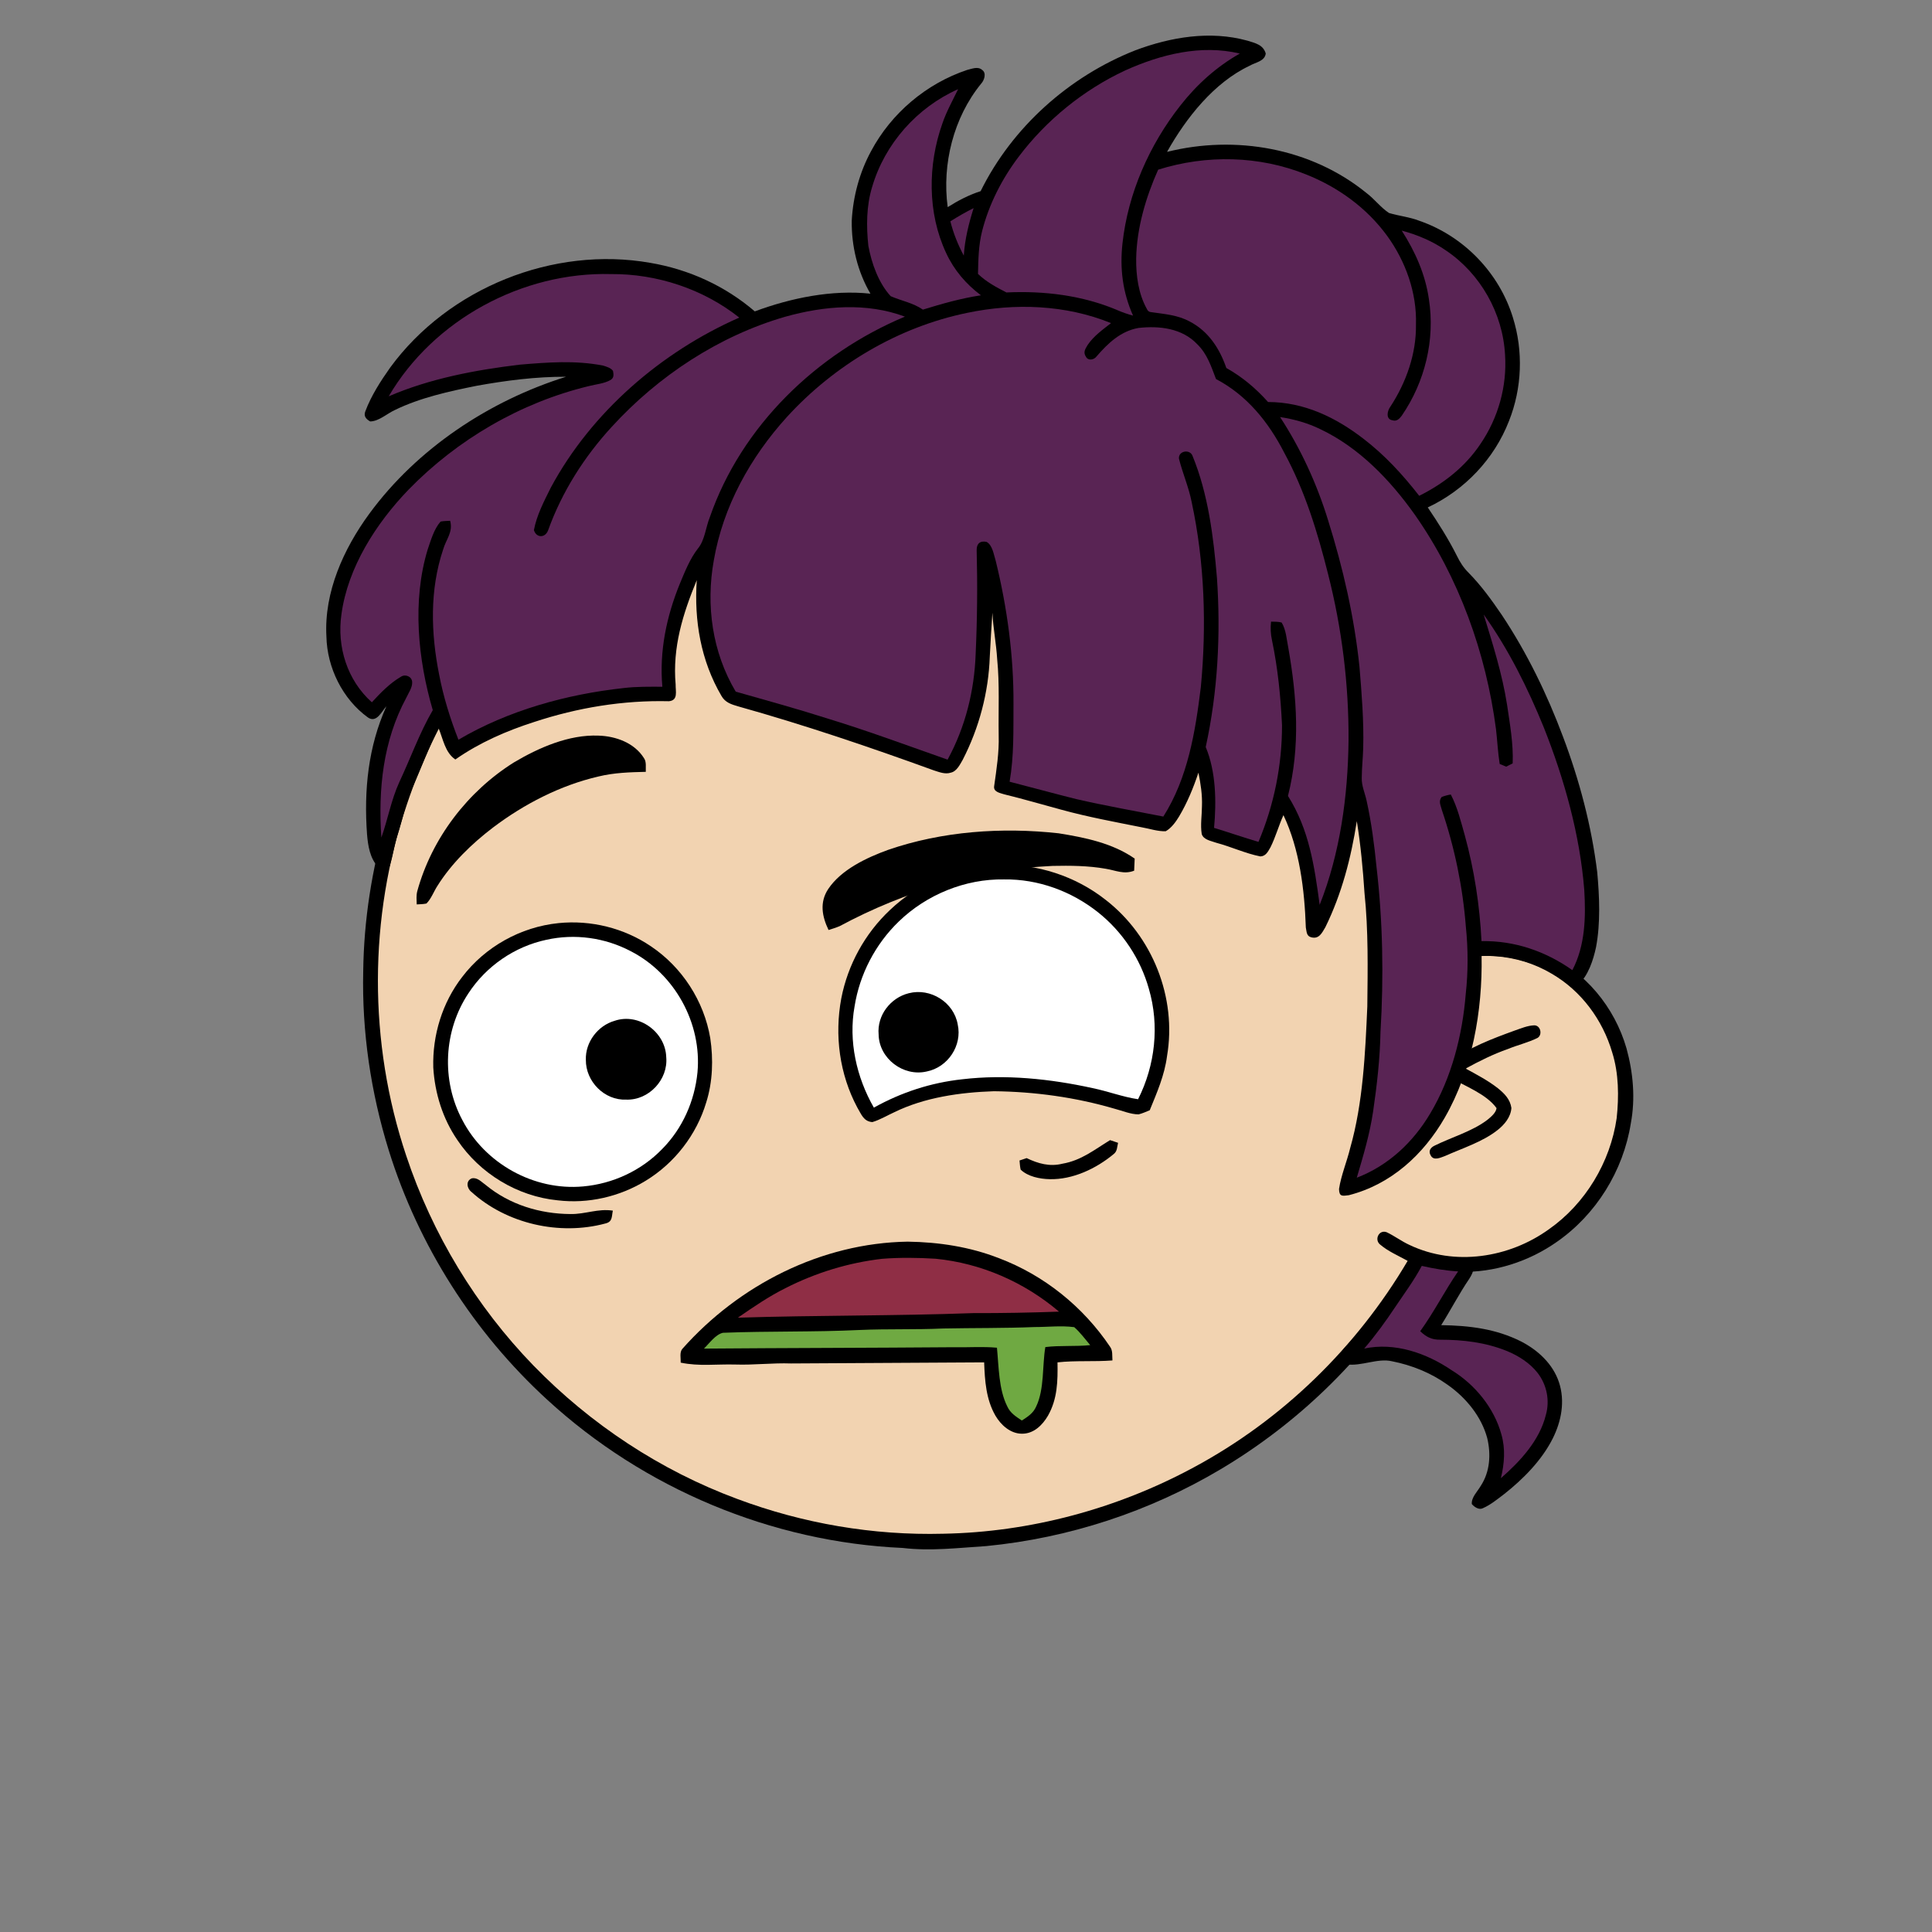 <svg xmlns:dc="http://purl.org/dc/elements/1.1/" xmlns:cc="http://creativecommons.org/ns#" xmlns:rdf="http://www.w3.org/1999/02/22-rdf-syntax-ns#" xmlns:svg="http://www.w3.org/2000/svg" xmlns="http://www.w3.org/2000/svg" viewBox="0 0 762 762" fill="none"><rect x="0" y="0" width="762" height="762" fill="#808080" stroke="none"/><mask id="avatarsRadiusMask"><rect width="762" height="762" rx="0" ry="0" x="0" y="0" fill="#fff"/></mask><g mask="url(#avatarsRadiusMask)"><path d="M396.01 164.85c37.82 4.9 74.21 19.64 104.8 42.39 6.15 4.84 12.48 9.33 18.02 14.92 23.77 21.98 42.73 49.02 55.13 78.95 9.35 22.31 14.72 46.04 16.64 70.14 6.62.81 13.05 2.14 19.12 5 15.54 6.93 27.08 20.94 31.78 37.21 2.63 9.56 3.56 19.75 1.72 29.55-2.96 18.76-13.72 36.13-29.37 46.92-10.94 7.65-24.49 12.03-37.86 11.68-5.13-.05-10.04-1.6-15.13-1.79-1.85 2.17-3.23 4.84-4.76 7.25-18.66 29.62-44.57 54.51-74.64 72.4-28.1 16.73-59.9 27.16-92.46 30.32-11.08.7-21.87 2.05-32.98.74-51.69-2.3-102.07-23.44-140.15-58.43-29.03-26.55-50.84-60.83-62.54-98.39-7.09-22.85-10.62-46.78-10.07-70.71.52-40.34 12.53-80.58 33.94-114.76 19.1-30.81 45.91-56.58 77.2-74.83 29.63-17.28 63.35-27.68 97.59-29.87 14.66-1.47 29.44-.37 44.02 1.31Z" fill="#000"/><path d="M363 169.06c48.47-1.39 97.32 14.7 135.81 44.12 6.55 4.06 11.72 9.49 17.36 14.64 24.33 22.63 43.2 50.95 54.93 82.02 7.43 19.61 11.86 40.2 13.56 61.09-8.89.74-17.34 2.34-25.38 6.38-2.19 1.03-1.89 4.95.68 5.23 2.35.23 4.98-1.51 7.24-2.2 14.62-5.37 31.32-4.35 44.78 3.68 11.69 6.78 20.09 18.16 23.89 31.06 2.6 8.25 2.68 17.41 1.76 25.95-2.5 17.35-12.35 33.73-26.73 43.81-15.71 11.33-37.17 14.64-54.93 6.2-3.17-1.43-5.94-3.58-9.08-5.05-2.95-1.09-4.88 2.79-2.7 4.75 3.17 2.76 7.34 4.52 11 6.56-20.14 34.15-49.45 62.7-84.41 81.47-30.2 16.31-64.44 25.53-98.78 26.15-27.63.72-55.33-4.04-81.21-13.72-30.32-11.24-57.84-29.43-80.37-52.6-22.67-23.37-39.92-51.88-50.2-82.77-14.96-44.64-14.91-94.01.27-138.59 11.05-33.06 30.28-63.21 55.37-87.39 29.67-28.73 67.65-48.54 108.13-56.67 12.8-2.52 25.94-4.24 39.01-4.12Z" fill="rgba(242, 211, 177, 1)"/><path d="M605.03 404.4c2.63-.1 3.44 3.8 1.36 4.98-3.69 1.83-7.82 2.77-11.64 4.35-5.82 2.04-11.28 4.76-16.68 7.72 4.29 2.34 8.86 4.74 12.71 7.76 2.58 2.09 4.85 4.35 5.33 7.8-.26 3.59-2.73 6.55-5.45 8.69-5.86 4.66-13.92 7.18-20.79 10.26-1.75.62-4.43 1.99-5.59-.26-1.02-1.74-.06-3.11 1.57-3.87 6.65-3.3 14.86-5.62 20.79-10.16 1.37-1.14 3.39-2.74 3.61-4.62-4.07-5.63-12.42-8.59-18.23-12.09-2.34-1.72-2.29-4.24-.16-6.13 7.27-5.64 16.98-9.26 25.57-12.38 2.42-.83 5.03-1.95 7.6-2.05Z" fill="#000"/><g transform="translate(-161 -83)"><path d="M555 424.09c15.07-.45 30.21 4.46 42.06 13.81 18.47 14.28 28.15 38.55 24.23 61.62-.99 7.61-3.96 14.36-6.83 21.38-1.43.59-2.9 1.25-4.4 1.62-3.14-.02-6.34-1.41-9.37-2.2-15.51-4.54-31.55-6.76-47.69-6.93-13.3.45-27.29 2.4-39.34 8.31-2.83 1.28-5.61 2.99-8.59 3.86-3.52-.25-4.36-3.15-5.94-5.74-7.02-13.13-9.05-28.5-6.31-43.08 2.57-13.26 9.31-25.52 19.15-34.79 11.6-11.03 27.01-17.44 43.03-17.86Z" fill="#000"/><path d="M557.001 429.85c13.47-.19 26.63 4.66 37.13 13.01 9.59 7.63 16.7 18.34 20 30.15 4.23 14.46 2.5 30.12-4.26 43.54-6.14-.92-11.86-3.14-17.94-4.39-16.73-3.67-34.37-5.5-51.43-3.48-12.36 1.34-23.99 5.14-34.84 11.18-6.86-11.98-10.07-26.23-7.61-39.92 2-12.66 8.2-24.57 17.42-33.47 10.95-10.62 26.24-16.88 41.53-16.62Z" fill="#fff"/><path d="M381.25 447.09c12.75-1.3 25.87 1.93 36.48 9.14 12.3 8.24 20.94 21.6 23.4 36.21 1.25 8.35.98 17.27-1.59 25.36-3.82 12.78-12.47 23.95-23.86 30.89-10.28 6.31-22.73 9.17-34.72 7.73-15.89-1.56-30.69-10.55-39.57-23.79-5.78-8.44-8.88-18.4-9.5-28.58-.36-12.78 3.55-25.59 11.4-35.73 9.08-11.92 23.05-19.71 37.96-21.23Z" fill="#000"/><path d="M376.499 453.66c11.24-2.5 23.12-.85 33.29 4.51 17.34 8.91 28.1 28.42 26.3 47.83-1.13 11.3-5.9 22.08-13.91 30.17-8.21 8.51-19.42 13.72-31.18 14.77-19.4 1.77-38.75-8.99-47.69-26.26-8.31-15.63-7.35-35.21 2.46-49.94 7-10.71 18.22-18.41 30.73-21.08Z" fill="#fff"/><path d="M519.431 474.74c8.56-2.21 17.77 3.55 19.3 12.29 1.86 8.33-3.88 16.92-12.2 18.57-9.21 2.17-18.82-5.06-18.99-14.59-.68-7.52 4.66-14.48 11.89-16.27ZM403.43 485.61c9.52-3.24 20.05 4.41 20.34 14.34.81 8.84-6.85 17.06-15.74 16.75-8.62.39-16.04-7.14-15.96-15.68-.25-6.97 4.7-13.5 11.36-15.41ZM598.819 532.68c1.05.34 2.11.69 3.16 1.06-.43 1.65-.27 3.31-1.72 4.43-6.89 5.73-16.13 10.13-25.25 9.91-3.84-.08-8.61-1-11.46-3.78-.26-1.17-.33-2.4-.44-3.59.93-.31 1.87-.63 2.81-.94 4.52 2.16 9.07 3.47 14.1 2.21 7.46-1.28 12.59-5.51 18.8-9.3ZM347.061 547.76c2.26-.49 3.85 1.46 5.53 2.62 9.4 7.75 21.34 11.38 33.42 11.45 5.83.1 10.84-2.25 16.7-1.34-.51 2.38-.06 4.38-2.93 5.06-18.1 4.87-38.96.17-52.89-12.49-1.77-1.38-2.24-4.33.17-5.3Z" fill="#000"/></g><g transform="translate(-161 -83)"><g fill="#000"><path d="M397.06 373.14c6.81.19 14.18 2.86 17.93 8.88 1.05 1.45.63 3.68.72 5.4-6.29.15-12.49.33-18.64 1.83-15.06 3.48-29.35 10.86-41.64 20.15-8.37 6.38-16.34 14.1-21.95 23.07-1.43 2.22-2.41 5.03-4.29 6.89-1.24.26-2.57.28-3.83.35-.05-1.77-.23-3.46.21-5.19 5.72-20.86 19.83-39.34 38.12-50.81 9.83-5.84 21.73-11.05 33.37-10.57ZM578.52 411.66c10.41 1.67 21.2 3.85 30.01 9.97l-.21 4.78c-4.07 1.59-7.29-.15-11.31-.78-6.82-1.2-13.91-1.25-20.83-1.11-29.25 1.32-58.23 9.89-83.97 23.74-1.45.63-2.92 1.06-4.42 1.54-2.58-5.36-3.61-10.91-.13-16.17 5.13-7.67 15.2-12.39 23.63-15.44 21.34-7.36 44.88-9 67.23-6.53Z"/></g></g><g transform="translate(-161 -83)"><path d="M519 572.72c12.29.18 24.45 2.02 35.94 6.5 17.84 6.73 33.25 19.14 43.87 34.94 1.14 1.53.8 3.58.95 5.41-7.22.57-14.43-.04-21.67.76.12 7.4 0 14.39-3.75 21.02-2.19 3.77-5.69 7.2-10.34 7.12-4.49-.03-8.23-3.43-10.38-7.1-3.71-6.4-4.2-13.83-4.46-21.04-25.38.12-50.77.29-76.16.43-7.35-.26-14.65.67-22 .42-7.53-.2-14.18.78-21.52-.74.07-1.62-.51-4.04.59-5.37 22.4-25.3 54.86-41.81 88.93-42.35Z" fill="#000"/><path d="M508.979 579.48c6.98-.54 14.06-.45 21.04-.02 17.95 1.77 34.93 9.2 48.66 20.86-11.23.41-22.44.62-33.68.58-30.98 1.14-61.99.83-92.97 1.81 6.13-4.21 12.16-8.38 18.84-11.69 11.91-6.06 24.84-10.02 38.11-11.54Z" fill="#8F2E45"/><path d="M569.001 606.4c5.17.01 10.56-.64 15.68.04 2.37 2.05 4.27 4.71 6.31 7.09-5.88.61-11.88.05-17.7.77-1.23 7.11-.33 16.61-3.6 23.41-1.15 2.69-3.33 4.04-5.67 5.56-2.32-1.57-4.53-2.89-5.74-5.56-3.42-6.79-3.33-15.68-4.08-23.16-5.72-.52-11.41-.06-17.2-.19-32.79.26-65.57.28-98.36.54 2.11-2.04 4.57-5.59 7.5-6.24 17.96-.71 35.91-.24 53.86-1.1 11-.5 22-.08 33-.59 12-.24 24-.08 36-.57Z" fill="#6FA942"/></g><g transform="translate(-161 -83)"/><g transform="translate(-161 -83)"><path d="M652.981 99.03c3.08.99 6.18 1.54 7.24 5.06-.35 3.09-4.08 3.5-6.35 4.84-14.09 6.64-25.1 20.65-32.58 33.97 27.02-6.74 56.83-1.54 78.63 16.2 3.18 2.38 5.65 5.78 8.95 7.92 3.95 1.17 8.08 1.56 11.95 3.07 17.46 6.02 31.43 20.46 36.87 38.11 4.17 13.29 3.62 27.9-1.53 40.84-5.8 14.98-17.51 27.3-32.04 34.09 4.18 6.2 8.19 12.49 11.54 19.19 1.19 2.42 2.58 4.61 4.51 6.52 5.04 5.12 9.18 10.86 13.21 16.78 9.89 14.88 17.83 31.21 24.08 47.94 6.49 17.19 11.26 35.21 13.5 53.46.88 9.63 1.33 19.97-.46 29.5-1.08 5.11-3.07 11.28-7.04 14.88-2.32 1.4-4.19-.65-6.08-1.78-9.5-6.72-20.35-10.15-32.03-9.56.39 21.56-3.66 44.9-14.53 63.76-8.42 14.61-21.21 26.34-37.83 30.58-2.58.32-3.79.65-3.87-2.44.84-5.49 3.11-10.8 4.42-16.21 5.05-17.72 5.94-37.44 6.74-55.79.16-14.85.44-29.98-1.11-44.74-.62-9.47-1.51-18.97-3.03-28.35-2.27 14.51-5.92 28.61-12.41 41.84-1.3 2.17-2.45 4.77-5.51 3.98-1.99-.47-1.84-2.22-2.19-3.87-.51-14.77-2.42-30.83-8.83-44.32-1.87 4.14-3.07 8.56-5.08 12.62-.97 1.67-1.82 3.58-4.03 3.66-5.91-1.17-11.5-3.82-17.34-5.37-1.97-.74-5.09-1.13-5.78-3.48-.57-3.54.07-7.35.09-10.93.18-4.49-.5-8.87-1.39-13.25-2.01 6.02-4.39 11.82-7.64 17.29-1.31 2.15-3.01 4.53-5.24 5.8-3.09.14-6.29-.98-9.32-1.51-10.65-2.13-21.25-4.07-31.74-6.94-7.58-2.04-15.1-4.26-22.73-6.12-1.6-.52-4.24-.92-3.9-3.19.94-6.69 1.99-13.29 1.79-20.08-.16-9.99.39-20.1-.59-30-.37-6.15-1.58-12.18-1.89-18.33-.35 5.78-.77 11.55-1.03 17.33-.49 14.11-4.21 28.11-10.67 40.66-1.1 1.88-2.36 4.59-4.7 5.08-2.24.76-4.63-.24-6.78-.92-25.37-9.22-51.02-17.91-77.02-25.2-2.73-.8-5.18-1.51-6.67-4.16-8.14-13.89-10.81-29.69-9.73-45.64-5.5 13.34-9.63 26.51-8.33 41.17-.07 2.62 1.1 6.25-2.66 6.58-18.08-.43-35.93 2.52-53.09 8.17-11.02 3.53-21.62 8.16-31.14 14.81-4.11-2.78-4.84-8.18-6.69-12.54-3.74 7.75-6.69 15.82-10.25 23.64-2.72 6.14-3.79 12.38-5.91 18.88-1.24 3.72-1.67 7.65-2.85 11.37-.27 2.19-3.44 2.35-4.75 1.03-3.24-3.35-4.02-8.47-4.38-12.92-1.26-17.32.44-34.49 7.64-50.45-1.9 2.04-3.83 6.73-7.25 4.44-10.02-7.21-16.16-19.7-16.41-31.99-.96-17.46 6.79-34.56 16.91-48.38 18.86-25.73 47.34-44.57 77.63-54.04-11.8-.05-23.64 1.47-35.24 3.56-10.81 2.18-22.28 4.68-32.25 9.54-3.08 1.39-6.35 4.48-9.78 4.53-1.64-.93-2.69-2.07-1.9-4.05 2.32-6.15 6.02-11.88 9.8-17.23 22.97-31.36 64.31-48.02 102.6-41.27 15.22 2.59 29.45 9.07 41.19 19.14 14.28-5.3 30.38-8.61 45.61-6.98-5.08-8.71-7.52-18.77-7.37-28.83.52-9.53 3.07-19.01 7.63-27.41 7.99-14.97 21.79-26.63 37.88-32.01 1.93-.45 4.26-1.51 5.95.02 1.74 1.21.83 4.05-.42 5.39-10.89 13.35-15.49 31.73-13.2 48.7 4.12-2.59 8.34-4.8 12.99-6.3 12.46-25.24 34.91-45.25 61.02-55.55 13.97-5.25 29.56-7.86 44.19-3.81Z" fill="#000"/><path d="M650 104.12c-9.13 5.15-16.969 12.22-23.419 20.46-12.25 15.54-20.701 34.67-22.861 54.4-1.1 10.03.08 19.27 4.16 28.5-2.12-.57-4.13-1.27-6.15-2.14-13.73-5.85-28.96-7.7-43.79-6.99-4.02-2.08-7.92-4.15-11.21-7.32.12-5.68.211-11.23 1.601-16.79 2.69-10.62 7.849-20.72 14.459-29.44 10.9-14.46 25.6-26.38 42.02-34.03 14.09-6.33 29.81-10.3 45.19-6.65Z" fill="rgba(89, 36, 84, 1)"/><path d="M538.89 118.17c-2.16 4.49-4.59 8.78-6.2 13.52-5.8 16.3-5.94 35.3 1.48 51.11 3.12 6.74 7.81 12.22 13.72 16.67-7.81 1.18-15.35 3.33-22.89 5.65-3.93-2.71-8.45-3.44-12.7-5.3-4.81-5.22-7.53-12.94-8.81-19.84-.83-7.65-.8-15.8 1.48-23.21 4.97-17.05 17.72-31.4 33.92-38.6ZM676.16 151.81c12.61 5.02 23.87 13.16 31.91 24.16 7.31 10.05 11.79 22.51 11.4 35.03.18 11.49-3.85 22.86-10.11 32.41-1.23 1.63-1.89 4.95.83 5.35 1.66.59 2.83-.64 3.72-1.87 9.12-13.3 13.17-29.93 10.66-45.92-1.41-9.81-5.4-18.73-10.71-27.02 6.19 1.68 12.1 4.14 17.4 7.81 13.65 9.16 22.5 24.83 23.35 41.25.81 12.33-2.69 24.77-9.63 34.98-6.03 9.07-14.54 15.74-24.23 20.56-6.47-8.31-13.55-16.03-21.93-22.45-10.98-8.5-23.53-14.54-37.68-14.54-4.81-5.38-10.16-9.89-16.46-13.42-2.66-7.73-7.07-14.51-14.49-18.36-4.82-2.58-9.8-2.89-15.09-3.66-.84-.03-1.43-.46-1.77-1.28-3.32-5.94-4.29-13.13-4.21-19.84.21-12.03 3.79-24.16 8.67-35.08 19.02-5.98 39.83-5.56 58.37 1.89Z" fill="rgba(89, 36, 84, 1)"/><path d="M545 165.09c-1.92 6.14-3.46 12.28-3.87 18.73-2.31-4.32-4.1-8.77-5.3-13.53 2.98-1.87 6.02-3.64 9.17-5.2ZM402.001 191.1c18.07-.15 36.39 5.9 50.58 17.16-30.77 13.54-58.29 37.26-74.31 67.01-2.64 5.31-5.61 10.95-6.69 16.81.96 3.16 4.43 3.14 5.57.15 5.5-15.26 14.21-29 25.16-40.92 18.33-20.05 42.26-35.84 68.44-43.4 15.34-4.29 31.97-5.68 47.16-.03-34.8 14.55-64.48 43.14-76.95 79.11-1.62 3.96-1.95 9.07-4.69 12.35-3.14 4.02-5.17 9.18-7.13 13.87-5.27 12.92-8.14 26.65-6.9 40.65-5.11-.01-10.15-.1-15.24.51-22.56 2.46-45.53 8.82-65.19 20.38-3.27-8.35-5.93-16.91-7.62-25.73-3.25-16.32-3.76-33.33 1.58-49.28 1.2-4.15 3.99-6.84 2.77-11.34-1.25.07-2.55.07-3.77.31-2.62 2.96-3.83 7.37-5.1 11.05-6.14 20.17-3.85 43.33 2.02 63.32-5.3 9.14-8.74 18.92-13.22 28.44-3.23 7.11-4.46 14.49-7.06 21.82-1.29-19.08.64-38.05 9.82-55.12.87-1.88 2.48-4.13 2.33-6.23-.1-2.16-2.68-3.25-4.43-2.08-4.32 2.51-8.12 6.42-11.47 10.08-9.75-8.73-13.85-21.92-11.99-34.74 2.5-18.49 13.72-35.91 26.46-49.13 19.27-19.8 44.24-34.37 71.14-40.85 2.78-.73 6.12-.96 8.6-2.45 1.35-.85 1.16-2.13.9-3.52-.77-1.2-2.63-1.71-3.94-2.12-11.07-2.13-21.7-1.28-32.8-.36-17.55 2.1-35.4 5.46-51.72 12.49 17.69-30.24 52.8-49.17 87.69-48.21Z" fill="rgba(89, 36, 84, 1)"/><path d="M599.201 210.44c-3.29 2.59-6.8 5.05-9.19 8.57-.95 1.61-1.93 2.91-.69 4.71.84 1.66 3.19 1.24 4.18-.15 4.49-5.19 9.49-9.98 16.53-11.22 8.23-.92 17.21.09 23.19 6.43 3.98 3.89 5.44 8.69 7.39 13.72 12.19 6.4 20.68 16.93 26.89 29.02 8.21 15.16 13.15 31.34 17.33 47.99 5.44 21.38 8.17 43.43 8.05 65.49-.23 21.82-3.3 44.51-11.39 64.88-2.08-15.29-4.11-29.6-12.5-42.95 4.91-19.45 3.57-38.88.13-58.43-.65-3.23-.87-7.15-2.63-9.97-1.31-.38-2.82-.31-4.18-.35-.27 2.55-.17 4.84.38 7.35 2.3 11.02 3.42 22.23 3.95 33.47.03 15.75-3.14 31.54-9.29 46.05-5.87-1.74-11.65-3.74-17.51-5.53.95-10.34.77-22.16-3.29-31.88 4.76-21.82 5.95-44.44 4.43-66.69-1.36-16.17-3.44-33.08-9.65-48.19-1.04-2.71-5.59-1.97-5.34 1.13 1.44 5.76 3.86 11.24 5.01 17.11 5.13 23.8 5.92 48.81 3.62 73.01-2.16 17.6-5.11 35.81-14.79 51.05-11.45-2.24-22.96-4.28-34.33-6.89-8.79-2.19-17.53-4.6-26.3-6.85 1.77-10.19 1.46-20.27 1.53-30.56.11-19.02-2.48-38.08-7-56.54-.78-2.38-1.22-6.16-3.6-7.49-2.57-.56-3.96.71-3.92 3.22.35 13.68.23 27.34-.4 41-.51 14.53-4.08 28.87-11.07 41.66-15.58-5.47-31.4-11.35-47.25-16.19-12.02-3.84-24.18-7.18-36.31-10.63-9.26-15.54-11.84-34.05-8.65-51.75 3.66-21.3 14.44-40.72 28.88-56.62 18.65-20.42 43.92-35.47 71.1-41.03 18.76-3.93 38.81-3.22 56.69 4.05Z" fill="rgba(89, 36, 84, 1)"/><path d="M665.881 247.5c5.53.83 10.9 2.34 15.93 4.8 15.29 7.27 27.52 20.05 37.21 33.7 17.42 24.81 28.08 54.58 32.01 84.55.54 4.63.73 9.17 1.46 13.76.85.36 1.7.71 2.55 1.07.85-.43 1.71-.86 2.57-1.29.32-7.67-1.09-15.47-2.2-23.05-1.91-12.23-5.62-23.89-9.24-35.68 9.79 13.67 17.45 29.12 23.77 44.67 8.06 20.36 14.17 42.1 15.91 63.98.65 10.64.38 21.98-4.7 31.62-10.62-7.47-22.76-11.67-35.83-11.44-.71-14.1-2.85-28.06-6.58-41.69-1.53-5.39-2.93-11.18-5.53-16.14-1.26.21-2.46.54-3.62.99-1.34 1.8-.35 3.23.1 5.14 5.04 14.84 8.25 30.4 9.46 46.02.9 8.72.93 17.75-.04 26.47-1.3 16.23-5.58 33.12-14.01 47.18-6.73 11.36-16.55 20.58-28.97 25.34 2.58-8.7 5.14-17.25 6.46-26.26 1.51-10.33 2.69-20.79 2.89-31.24 1.3-21.72.94-43.62-1.59-65.24-.86-8.66-1.99-17.36-3.87-25.86-.69-3.21-2.04-5.98-1.93-9.12.02-3.93.47-7.85.57-11.78.29-10.59-.6-21.45-1.47-32.01-2.06-19.74-6.49-39.01-12.42-57.93-4.41-14.27-10.72-28.05-18.89-40.56Z" fill="rgba(89, 36, 84, 1)"/><path d="M719.909 576.44c2.34.11 4.75.92 7.04 1.42 4.73 1.14 9.9 1.28 14.77 1.72.81 3.41.63 4.91-1.26 7.84-4.01 5.9-7.24 12.21-11.04 18.23 11 .16 21.54 1.41 31.48 6.42 6.68 3.44 12.54 8.82 14.97 16.09 2.47 7.43.97 15.38-2.48 22.24-4.32 8.57-11.64 15.97-19.12 21.87-2.65 2-5.39 4.28-8.46 5.6-1.5.75-3.38-.52-4.32-1.67-.17-2.71 2.24-4.91 3.54-7.17 3.65-5.55 4.06-12.46 2.56-18.79-2.31-8.62-8.45-16.05-15.69-21.1-6.51-4.66-14.02-7.69-21.86-9.24-5.72-1.35-12.13 2.08-18.01 1.21-1.78-1-2.9-1.9-2.48-4.15 1.77-2.84 4.6-5.05 6.76-7.63 3.56-4.16 6.82-8.59 9.9-13.12 3.52-5.2 7.37-10.04 10.4-15.57.89-1.41 1.78-3.4 3.3-4.2Z" fill="#000"/><path d="M721.761 582.28c4.74 1.08 9.47 1.9 14.33 2.17-5.3 7.69-9.47 16.01-14.95 23.6 2.42 2.27 4.49 3.37 7.87 3.34 9.01.01 17.79 1.03 26.21 4.41 4.59 1.87 9.19 4.77 12.26 8.73 3.59 4.66 4.84 10.82 3.23 16.5-2.47 10.09-10.13 18.34-17.75 24.98 1.39-5.74 1.85-11.53.2-17.28-2.87-10.45-10.43-19.68-19.62-25.3-9.96-6.76-22.39-11.1-34.48-8.55 4.48-5.22 8.47-10.74 12.29-16.46 3.6-5.36 7.37-10.42 10.41-16.14Z" fill="rgba(89, 36, 84, 1)"/></g></g></svg>